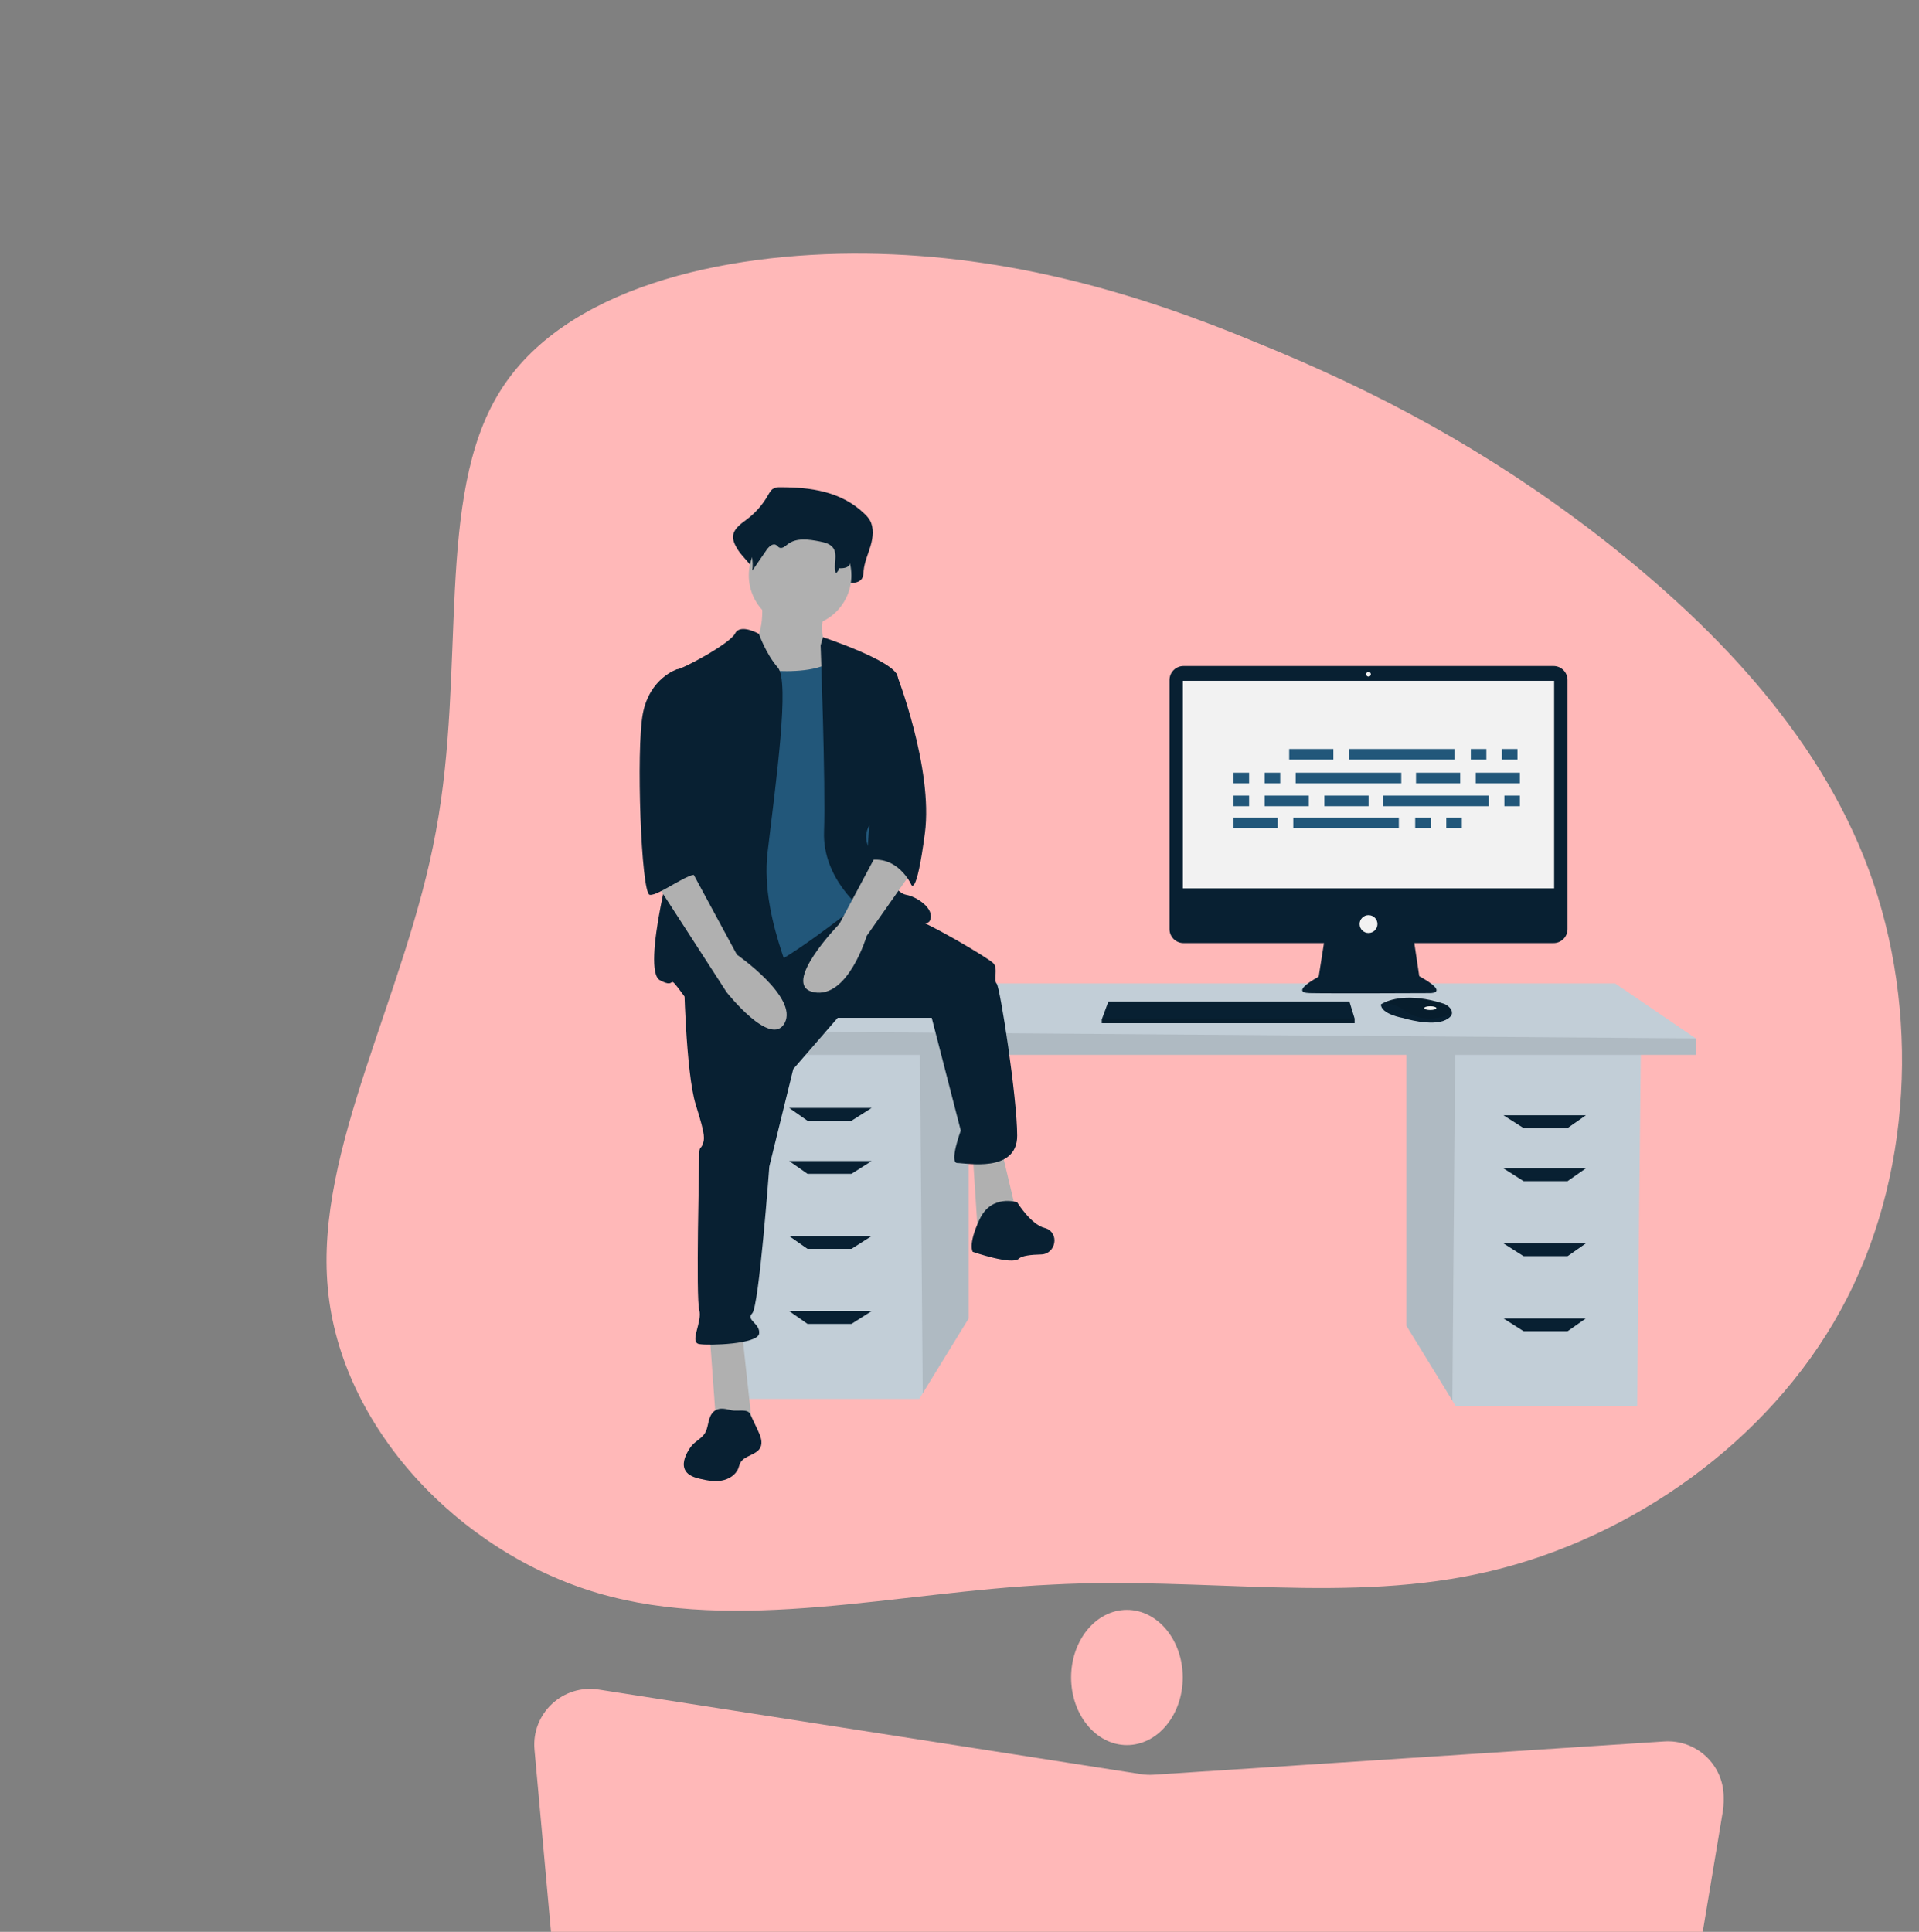 <svg width="894" height="900" viewBox="0 0 894 900" fill="none" xmlns="http://www.w3.org/2000/svg">
<rect x="0" y="0" width="894" height="900" fill="#808080" stroke="none"/>
<g id="hero-image">
<path id="flame" d="M203.085 387.29C217.264 311.314 202.576 231.563 232.6 182.864C262.225 134.335 336.336 117.429 403.392 118.174C470.449 118.92 530.68 136.75 586.135 159.92C641.818 182.521 692.953 209.894 743.97 249.131C795.157 288.768 846.623 340.1 870.694 405.461C894.594 470.421 891.097 549.409 857.432 610.527C823.539 672.214 759.647 716.431 694.346 731.95C628.647 747.638 560.969 734.397 489.762 738.253C418.783 741.54 343.535 761.294 278.531 742.19C213.527 723.085 158.597 664.722 152.711 600.125C146.655 535.127 189.304 463.096 203.085 387.29Z" fill="#FFB8B8"/>
<ellipse id="flame-holder" cx="525" cy="781.5" rx="26" ry="31.5" fill="#FFB8B8"/>
<g id="person-on-desk" clip-path="url(#clip0)">
<path id="Vector" d="M655.191 489.737V617.638L676.598 652.503L678.228 655.156H762.694L764.401 489.737H655.191Z" fill="#C2CED7"/>
<path id="Vector_2" opacity="0.1" d="M655.191 489.737V617.638L676.599 652.503L677.912 489.737H655.191Z" fill="black"/>
<path id="Vector_3" d="M451.277 486.326V614.227L429.869 649.093L428.24 651.744H343.774L342.067 486.326H451.277Z" fill="#C2CED7"/>
<path id="Vector_4" opacity="0.1" d="M451.276 486.326V614.227L429.869 649.093L428.556 486.326H451.276Z" fill="black"/>
<path id="Vector_5" d="M789.997 483.769V491.442H330.975V480.357L373.635 458.188H752.457L789.997 483.769Z" fill="#C2CED7"/>
<path id="Vector_6" opacity="0.1" d="M789.997 483.769V491.442H330.975V480.357L789.997 483.769Z" fill="black"/>
<path id="Vector_7" d="M396.672 522.138H376.195L367.663 516.17H406.057L396.672 522.138Z" fill="#082032"/>
<path id="Vector_8" d="M396.672 546.866H376.195L367.663 540.897H406.057L396.672 546.866Z" fill="#082032"/>
<path id="Vector_9" d="M396.672 581.826H376.195L367.663 575.857H406.057L396.672 581.826Z" fill="#082032"/>
<path id="Vector_10" d="M396.672 616.785H376.195L367.663 610.816H406.057L396.672 616.785Z" fill="#082032"/>
<path id="Vector_11" d="M709.796 525.549H730.273L738.805 519.58H700.411L709.796 525.549Z" fill="#082032"/>
<path id="Vector_12" d="M709.796 550.276H730.273L738.805 544.308H700.411L709.796 550.276Z" fill="#082032"/>
<path id="Vector_13" d="M709.796 585.236H730.273L738.805 579.268H700.411L709.796 585.236Z" fill="#082032"/>
<path id="Vector_14" d="M709.796 620.196H730.273L738.805 614.227H700.411L709.796 620.196Z" fill="#082032"/>
<path id="Vector_15" d="M723.74 310.283H551.354C550.498 310.283 549.65 310.452 548.859 310.779C548.068 311.107 547.349 311.586 546.744 312.191C546.138 312.797 545.658 313.515 545.331 314.305C545.003 315.096 544.834 315.943 544.834 316.799V432.851C544.834 433.707 545.003 434.554 545.331 435.344C545.658 436.135 546.138 436.853 546.744 437.458C547.349 438.063 548.068 438.543 548.859 438.871C549.65 439.198 550.498 439.367 551.354 439.366H616.793L614.342 455.01C614.342 455.01 600.331 462.448 610.182 462.667C620.034 462.886 666.445 462.667 666.445 462.667C666.445 462.667 675.42 462.667 661.191 454.791L658.884 439.366H723.74C724.597 439.367 725.444 439.198 726.236 438.871C727.027 438.543 727.745 438.063 728.351 437.458C728.956 436.853 729.436 436.135 729.764 435.344C730.091 434.554 730.26 433.707 730.26 432.851V316.799C730.26 315.943 730.091 315.096 729.764 314.305C729.436 313.515 728.956 312.797 728.351 312.191C727.745 311.586 727.027 311.107 726.236 310.779C725.444 310.452 724.597 310.283 723.74 310.283Z" fill="#082032"/>
<path id="Vector_16" d="M724.021 317.175H551.074V413.878H724.021V317.175Z" fill="#F2F2F2"/>
<path id="Vector_17" d="M637.547 315.206C638.152 315.206 638.642 314.716 638.642 314.112C638.642 313.508 638.152 313.018 637.547 313.018C636.943 313.018 636.453 313.508 636.453 314.112C636.453 314.716 636.943 315.206 637.547 315.206Z" fill="#F2F2F2"/>
<path id="Vector_18" d="M637.547 434.663C639.844 434.663 641.707 432.801 641.707 430.506C641.707 428.21 639.844 426.349 637.547 426.349C635.25 426.349 633.388 428.21 633.388 430.506C633.388 432.801 635.25 434.663 637.547 434.663Z" fill="#F2F2F2"/>
<path id="Vector_19" d="M631.066 474.481V476.67H513.287V474.919L513.449 474.481L516.351 466.605H628.657L631.066 474.481Z" fill="#082032"/>
<path id="Vector_20" d="M676.391 472.339C676.176 473.256 675.366 474.223 673.536 475.138C666.968 478.42 653.614 474.263 653.614 474.263C653.614 474.263 643.325 472.512 643.325 467.918C643.614 467.72 643.915 467.541 644.227 467.382C646.988 465.922 656.143 462.319 672.377 467.534C673.573 467.91 674.641 468.609 675.462 469.555C675.826 469.913 676.1 470.352 676.262 470.836C676.423 471.32 676.467 471.835 676.391 472.339Z" fill="#082032"/>
<path id="Vector_21" opacity="0.1" d="M676.391 472.339C668.352 475.418 661.187 475.648 653.833 470.543C651.052 468.489 647.685 467.381 644.227 467.382C646.988 465.922 656.144 462.319 672.377 467.534C673.573 467.91 674.641 468.609 675.462 469.555C675.826 469.913 676.1 470.352 676.262 470.836C676.423 471.32 676.467 471.835 676.391 472.339Z" fill="black"/>
<path id="Vector_22" d="M666.312 470.543C667.884 470.543 669.158 470.151 669.158 469.668C669.158 469.185 667.884 468.793 666.312 468.793C664.74 468.793 663.466 469.185 663.466 469.668C663.466 470.151 664.74 470.543 666.312 470.543Z" fill="#F2F2F2"/>
<path id="Vector_23" opacity="0.1" d="M631.066 474.481V476.67H513.287V474.919L513.449 474.481H631.066Z" fill="black"/>
<path id="Vector_24" d="M363.484 227.003C362.289 226.905 361.092 227.173 360.052 227.77C359.031 228.468 358.387 229.693 357.73 230.832C355.218 235.24 351.818 239.079 347.745 242.105C344.777 244.277 341.005 246.985 341.513 250.991C341.781 252.313 342.27 253.581 342.959 254.742C345.696 260.264 353.166 264.531 352.431 270.832C355.15 266.282 351.513 264.032 354.232 259.483C355.527 257.316 357.777 254.87 359.733 256.231C360.387 256.686 360.817 257.503 361.499 257.903C363.125 258.857 364.856 257.033 366.296 255.742C371.261 251.287 378.321 252.454 384.5 253.842C387.416 254.497 390.62 255.357 392.344 258.143C394.611 261.806 390.191 265.762 389.074 269.904C388.982 270.257 388.978 270.626 389.061 270.981C389.144 271.336 389.312 271.666 389.55 271.942C389.788 272.218 390.089 272.432 390.429 272.566C390.768 272.7 391.134 272.75 391.497 272.712C393.351 272.529 395.547 272.38 395.657 271.567C397.989 271.65 400.847 271.386 401.846 268.958C402.152 267.998 402.313 266.998 402.325 265.99C402.692 261.913 404.424 258.193 405.571 254.313C406.718 250.432 407.217 245.885 405.281 242.444C404.59 241.3 403.736 240.262 402.745 239.364C391.76 228.74 377.317 226.988 363.484 227.003Z" fill="#082032"/>
<path id="Vector_25" d="M354.82 278.791C354.82 278.791 357.209 298.687 348.449 300.279C339.689 301.871 356.413 328.93 356.413 328.93L396.231 333.705L386.674 301.871C386.674 301.871 380.303 299.483 384.285 283.566C388.267 267.649 354.82 278.791 354.82 278.791Z" fill="#B0B0B0"/>
<path id="Vector_26" d="M330.531 620.614L333.717 664.387H350.44L345.662 620.614H330.531Z" fill="#B0B0B0"/>
<path id="Vector_27" d="M453.17 537.844L455.559 574.454L473.876 566.495L466.708 536.253L453.17 537.844Z" fill="#B0B0B0"/>
<path id="Vector_28" d="M318.586 453.483C318.586 453.483 319.382 499.643 324.16 514.764C328.938 529.886 328.142 530.681 327.346 533.069C326.549 535.457 325.753 533.865 325.753 537.844C325.753 541.824 324.16 604.697 325.753 610.268C327.346 615.839 320.975 625.389 325.753 626.185C330.531 626.981 352.829 626.185 353.625 621.41C354.422 616.635 347.255 615.043 350.44 611.86C353.625 608.676 358.404 543.415 358.404 543.415L369.553 498.051L390.258 474.175H434.057L447.595 526.702C447.595 526.702 442.021 541.824 446.003 541.824C449.985 541.824 473.875 546.599 473.875 529.09C473.875 511.581 465.912 459.85 464.319 458.258C462.726 456.666 465.115 451.095 462.726 448.708C460.337 446.32 432.465 429.607 422.112 426.423C411.759 423.24 397.236 419.451 397.236 419.451L318.586 453.483Z" fill="#082032"/>
<path id="Vector_29" d="M473.875 560.128C473.875 560.128 461.93 556.149 456.355 568.087C450.781 580.025 453.17 583.208 453.17 583.208C453.17 583.208 471.486 589.575 474.672 586.392C476.058 585.007 480.458 584.526 484.988 584.424C491.888 584.269 493.723 574.515 487.207 572.243C487.013 572.175 486.816 572.116 486.617 572.066C480.246 570.475 473.875 560.128 473.875 560.128Z" fill="#082032"/>
<path id="Vector_30" d="M372.738 291.922C385.932 291.922 396.629 281.233 396.629 268.047C396.629 254.86 385.932 244.171 372.738 244.171C359.543 244.171 348.847 254.86 348.847 268.047C348.847 281.233 359.543 291.922 372.738 291.922Z" fill="#B0B0B0"/>
<path id="Vector_31" d="M341.68 310.227C341.68 310.227 380.702 318.186 390.258 305.452C399.814 292.718 403.796 341.266 403.796 341.266L408.574 392.201L401.407 420.056C401.407 420.056 363.978 450.299 352.033 452.687C340.087 455.074 321.771 456.666 321.771 456.666C321.771 456.666 327.346 368.325 327.346 366.734C327.346 365.142 341.68 310.227 341.68 310.227Z" fill="#22577A"/>
<path id="Vector_32" d="M353.547 295.301C353.547 295.301 344.865 290.331 342.476 295.106C340.087 299.881 317.789 311.819 315.4 311.819C313.011 311.819 320.178 377.876 316.993 385.834C313.807 393.793 298.677 451.891 307.437 456.666C316.197 461.441 309.826 451.891 318.586 463.829C327.346 475.767 370.349 475.767 372.738 470.992C375.127 466.217 353.625 430.403 357.607 396.976C361.589 363.55 367.96 317.39 362.385 311.023C356.811 304.656 353.547 295.301 353.547 295.301Z" fill="#082032"/>
<path id="Vector_33" d="M382.294 300.677L383.403 296.862C383.403 296.862 416.538 307.84 418.13 315.002C419.723 322.165 418.927 372.305 413.352 376.284C407.778 380.263 399.814 386.63 405.389 396.181C410.963 405.731 417.334 416.077 422.112 416.873C426.89 417.669 435.65 423.24 433.261 428.811C430.872 434.382 402.203 424.036 402.203 424.036C402.203 424.036 383.091 409.71 383.887 387.426C384.683 365.142 382.294 300.677 382.294 300.677Z" fill="#082032"/>
<path id="Vector_34" d="M410.167 394.589L391.054 430.403C391.054 430.403 363.182 459.054 379.109 462.237C395.036 465.421 403.796 435.974 403.796 435.974L424.501 406.527L410.167 394.589Z" fill="#B0B0B0"/>
<path id="Vector_35" d="M364.648 233.25C363.685 233.179 362.72 233.366 361.854 233.792C361.07 234.364 360.425 235.103 359.964 235.957C357.84 239.15 355.071 241.864 351.835 243.924C349.42 245.459 346.349 247.374 346.762 250.204C346.987 251.154 347.386 252.053 347.94 252.856C350.175 256.798 351.066 261.361 350.475 265.854L357.117 256.207C358.171 254.675 360.002 252.946 361.594 253.908C362.127 254.23 362.477 254.808 363.032 255.09C364.356 255.764 365.764 254.476 366.937 253.563C370.978 250.414 376.726 251.239 381.755 252.22C384.13 252.683 386.738 253.291 388.141 255.26C390.474 258.532 388.038 263.26 389.4 267.041C389.781 266.774 390.104 266.434 390.351 266.04C390.598 265.646 390.764 265.206 390.838 264.747C392.736 264.806 395.063 264.619 395.876 262.904C396.124 262.232 396.256 261.522 396.266 260.806C396.565 257.924 397.974 255.295 398.908 252.553C399.842 249.81 400.248 246.596 398.672 244.164C398.096 243.34 397.4 242.606 396.608 241.987C387.665 234.478 375.908 233.239 364.648 233.25Z" fill="#082032"/>
<path id="Vector_36" d="M410.167 311.819L417.586 313.787C417.586 313.787 434.854 357.979 430.872 388.222C426.89 418.465 424.501 412.098 424.501 412.098C424.501 412.098 418.13 397.772 403.796 400.956L410.167 311.819Z" fill="#082032"/>
<path id="Vector_37" d="M331.634 658.602C329.714 661.21 330.099 664.938 328.398 667.694C326.923 670.083 324.144 671.335 322.3 673.452C321.712 674.155 321.187 674.909 320.732 675.706C319.021 678.57 317.631 682.24 319.316 685.12C320.671 687.436 323.52 688.341 326.133 688.958C329.436 689.738 332.868 690.362 336.209 689.766C339.549 689.17 342.814 687.126 344.006 683.95C344.24 683.152 344.518 682.367 344.839 681.599C346.65 678.036 352.33 677.998 354.183 674.457C355.48 671.979 354.288 668.984 353.096 666.454L349.456 658.726C348.249 656.162 343.352 657.637 340.8 657.022C337.47 656.221 334.029 655.338 331.634 658.602Z" fill="#082032"/>
<path id="Vector_38" d="M305.048 410.506L338.495 462.237C338.495 462.237 359.2 488.501 365.571 476.563C371.942 464.625 343.273 444.728 343.273 444.728L321.771 404.935L305.048 410.506Z" fill="#B0B0B0"/>
<path id="Vector_39" d="M321.771 313.411L315.4 311.819C315.4 311.819 302.659 315.798 299.473 332.511C296.288 349.225 298.677 416.077 302.659 416.873C306.64 417.669 322.325 405.233 324.835 407.869C327.346 410.506 319.382 396.976 321.771 389.814C324.16 382.651 321.771 313.411 321.771 313.411Z" fill="#082032"/>
<g id="Group 13">
<path id="Rectangle 55" d="M621.178 348.936H600.595V353.888H621.178V348.936Z" fill="#22577A"/>
<path id="Rectangle 56" d="M692.455 348.936H685.213V353.888H692.455V348.936Z" fill="#22577A"/>
<path id="Rectangle 57" d="M706.939 348.936H699.697V353.888H706.939V348.936Z" fill="#22577A"/>
<path id="Rectangle 58" d="M677.59 348.936H628.42V353.888H677.59V348.936Z" fill="#22577A"/>
<path id="Rectangle 59" d="M595.259 380.933H574.676V385.885H595.259V380.933Z" fill="#22577A"/>
<path id="Rectangle 60" d="M666.536 380.933H659.294V385.885H666.536V380.933Z" fill="#22577A"/>
<path id="Rectangle 61" d="M681.02 380.933H673.778V385.885H681.02V380.933Z" fill="#22577A"/>
<path id="Rectangle 62" d="M651.671 380.933H602.501V385.885H651.671V380.933Z" fill="#22577A"/>
<path id="Rectangle 63" d="M680.258 359.982H659.675V364.934H680.258V359.982Z" fill="#22577A"/>
<path id="Rectangle 64" d="M708.083 359.982H687.5V364.934H708.083V359.982Z" fill="#22577A"/>
<path id="Rectangle 66" d="M581.918 359.982H574.676V364.934H581.918V359.982Z" fill="#22577A"/>
<path id="Rectangle 67" d="M596.402 359.982H589.16V364.934H596.402V359.982Z" fill="#22577A"/>
<path id="Rectangle 68" d="M652.814 359.982H603.645V364.934H652.814V359.982Z" fill="#22577A"/>
<path id="Rectangle 69" d="M637.568 370.648H616.985V375.6H637.568V370.648Z" fill="#22577A"/>
<path id="Rectangle 70" d="M609.743 370.648H589.16V375.6H609.743V370.648Z" fill="#22577A"/>
<path id="Rectangle 71" d="M581.918 370.648H574.676V375.6H581.918V370.648Z" fill="#22577A"/>
<path id="Rectangle 73" d="M708.083 370.648H700.841V375.6H708.083V370.648Z" fill="#22577A"/>
<path id="Rectangle 74" d="M693.598 370.648H644.429V375.6H693.598V370.648Z" fill="#22577A"/>
</g>
</g>
<path id="candle" d="M249.005 815.168C247.479 798.321 262.192 784.526 278.906 787.133L531.665 826.558C533.549 826.852 535.46 826.937 537.363 826.813L775.309 811.305C790.302 810.328 803 822.225 803 837.25V839.348C803 840.78 802.882 842.21 802.646 843.623L792.621 903.774C790.531 916.311 779.685 925.5 766.975 925.5H282.751C269.301 925.5 258.071 915.241 256.857 901.846L249.005 815.168Z" fill="#FFB8B8"/>
</g>
<defs>
<clipPath id="clip0">
<rect width="492" height="463" fill="white" transform="translate(297.997 227.003)"/>
</clipPath>
</defs>
</svg>

